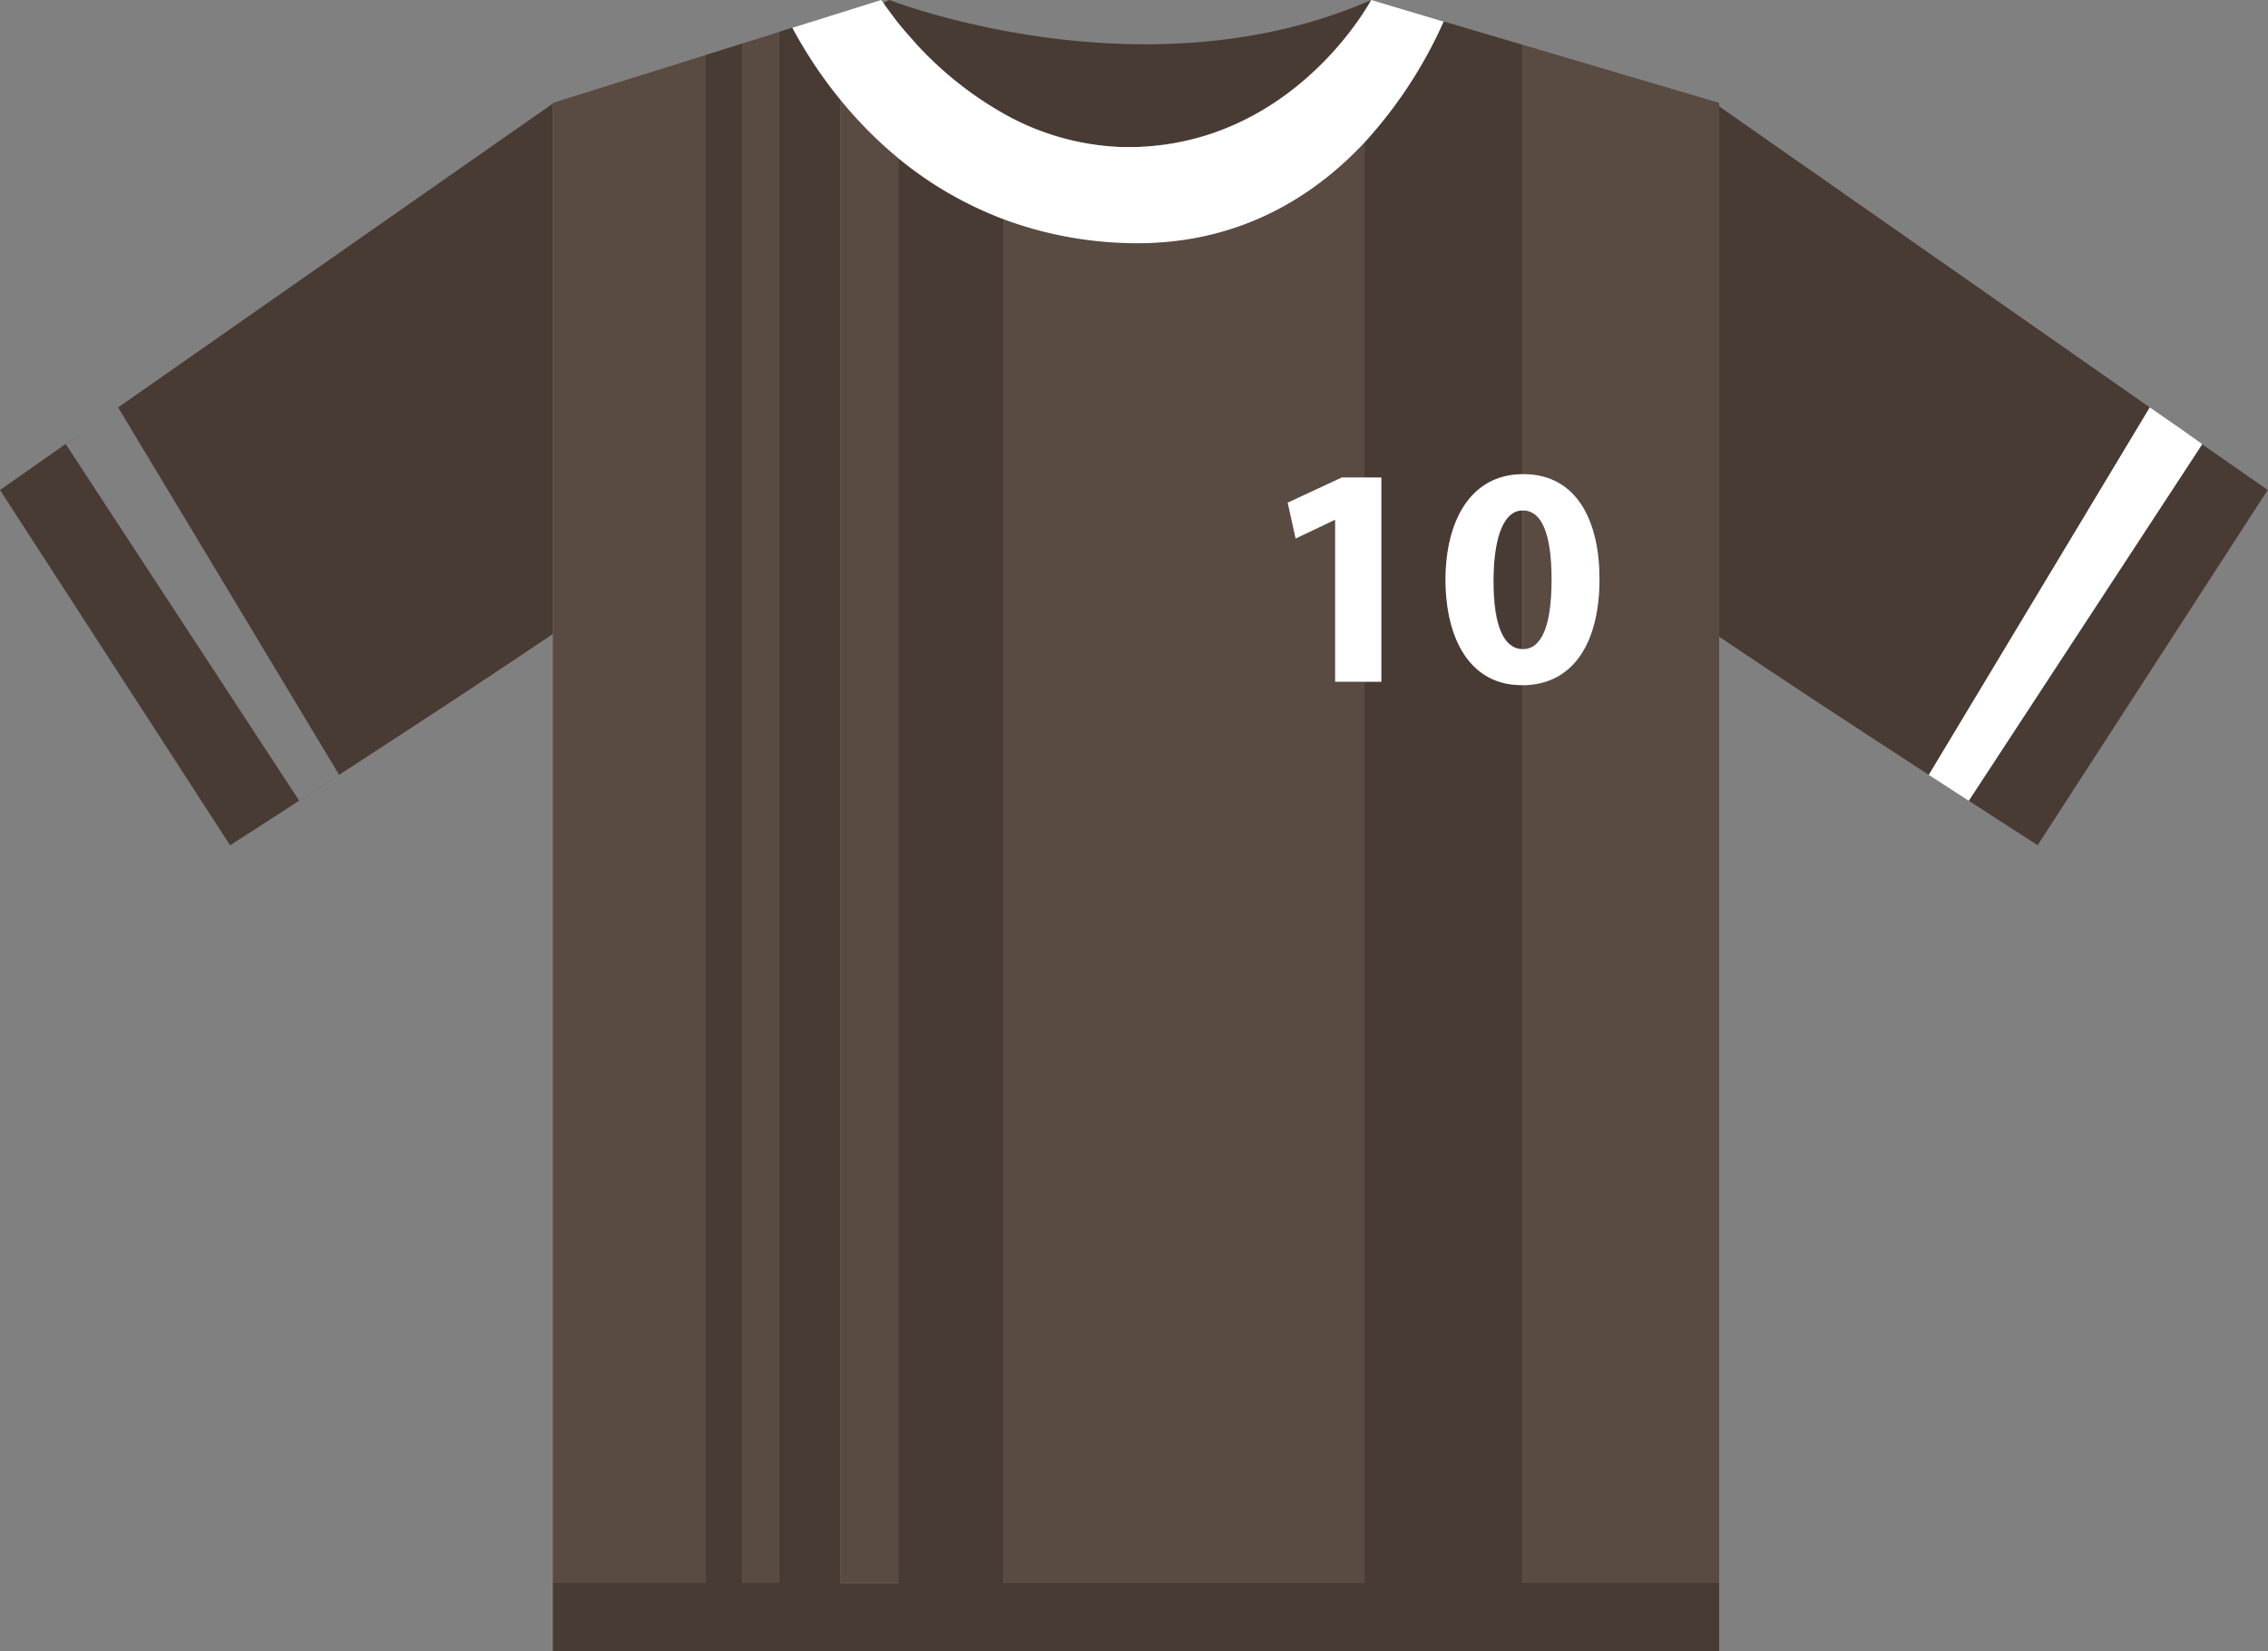<svg viewBox="0 0 315.44 229.69" xmlns="http://www.w3.org/2000/svg"><rect x="0" y="0" width="315.44" height="229.69" fill="#808080" stroke="none"/><path d="m16.43 56.67 30.74 51.11-5.55 3.6-32.48-49.61 2.82-2-11.96 8.39 32 49.41s28.19-18.09 44.89-29.39v-73.78z" fill="#483b34"/><path d="m306.3 61.77-32.48 49.61-5.55-3.6 30.73-51.11-59.9-41.88v73.77c16.76 11.32 44.3 29 44.3 29l32-49.41-12-8.36z" fill="#483b34"/><path d="m124.94 3.26c.32.4.68.84 1.07 1.28l.11.12c.39.46.82.93 1.27 1.43l.05.06a49.57 49.57 0 0 0 12.17 9.68 35.86 35.86 0 0 0 16.34 4.62h2.06a40 40 0 0 0 4-.34c11-1.55 18.78-7.8 23.41-12.93 1.09-1.2 2-2.35 2.75-3.35l.53-.73c.34-.47.62-.89.87-1.27.78-1.14 1.14-1.83 1.14-1.83-31.58 13.86-67 0-67 0a4.53 4.53 0 0 0 -.85.43c.3.44.82 1.19 1.57 2.15.14.22.32.42.51.68z" fill="#483b34"/><g fill="#594a42"><path d="m98.14 7.66-21.25 6.65v.09 73.78 131.97h21.25z"/><path d="m211.84 90.27c2.58 0 4-3.23 4-9.69 0-6.29-1.35-9.61-4-9.61h-.05v19.3z"/><path d="m239.11 14.31-27.36-8.09v59.78h.13c7.61 0 10.58 6.77 10.58 14.55 0 8.74-3.52 14.75-10.71 14.8v124.8h27.36z"/><path d="m103.25 220.15h5.11v-215.7l8.52-2.67 5.68-1.78-24.31 7.62 5-1.57z"/><path d="m156.12 33.74a53.25 53.25 0 0 1 -16.52-3.29v189.7h50.21v-125.33h-4.11v-22.5h-.09l-5.41 2.58-1.1-5 7.52-3.5h3.19v-46.68c-7.33 7.85-18.2 14.67-33.69 14.02z"/><path d="m116.88 13.84v206.31h8.06v-198.15a58.57 58.57 0 0 1 -8.06-8.16z"/><path d="m189.6 1.83c-.25.38-.53.8-.87 1.27.34-.47.62-.89.87-1.27z"/><path d="m127.38 6.09.05.06z"/><path d="m188.2 3.83c-.74 1-1.66 2.15-2.75 3.35 1.09-1.18 2.01-2.35 2.75-3.35z"/><path d="m139.6 15.83a35.86 35.86 0 0 0 16.34 4.62 35.86 35.86 0 0 1 -16.34-4.62z"/><path d="m126 4.54.1.12z"/><path d="m162 20.11c11-1.55 18.78-7.8 23.41-12.93-4.59 5.13-12.33 11.38-23.41 12.93z"/><path d="m124.41 2.58c.16.22.34.45.53.68-.19-.26-.37-.46-.53-.68z"/></g><path d="m211.75 90.27v-19.27c-2.42 0-4.06 3.14-4 9.69s1.48 9.51 4 9.58z" fill="#483b34"/><path d="m211.75 95.29h-.09c-7.33 0-10.57-6.6-10.61-14.64s3.45-14.65 10.7-14.65v-59.78l-21.04-6.22 10.07 3a62.53 62.53 0 0 1 -11 16.74v46.7h2.31v28.4h-2.31v125.31h-50.18v-189.7a51.61 51.61 0 0 1 -14.66-8.45v198.2h-8.06v-206.36a61.86 61.86 0 0 1 -6.67-10l6.67-2.09-8.52 2.67v215.7h-5.11v-214.07l-5 1.57h-.13v212.5h-21.23v9.54h162.22v-9.54h-27.36z" fill="#483b34"/><path d="m110.21 3.87a61.86 61.86 0 0 0 6.67 10 58.57 58.57 0 0 0 8.06 8.13 51.61 51.61 0 0 0 14.66 8.5 53.25 53.25 0 0 0 16.52 3.29c15.49.65 26.36-6.17 33.69-14a62.53 62.53 0 0 0 10.97-16.79l-10.07-3s-.36.69-1.11 1.83c-.25.38-.53.8-.87 1.27l-.53.73c-.74 1-1.66 2.15-2.75 3.35-4.63 5.13-12.37 11.38-23.41 12.93a40 40 0 0 1 -4 .34c-.7 0-1.38 0-2.06 0a35.86 35.86 0 0 1 -16.34-4.62 49.57 49.57 0 0 1 -12.17-9.68l-.05-.06c-.45-.5-.88-1-1.27-1.43l-.1-.12c-.39-.44-.75-.88-1.07-1.28-.19-.23-.37-.46-.53-.68-.75-1-1.27-1.71-1.57-2.15l-.32-.43-5.68 1.78z" fill="#fff"/><path d="m179.1 69.92 1.1 4.98 5.42-2.58h.08v22.5h4.11 2.31v-28.4h-2.31-3.19z" fill="#fff"/><path d="m201.05 80.66c0 8 3.28 14.64 10.61 14.64h.09c7.19-.05 10.71-6.06 10.71-14.8 0-7.78-3-14.55-10.58-14.55h-.13c-7.25.05-10.7 6.55-10.7 14.71zm10.7-9.66h.05c2.66 0 4 3.32 4 9.61 0 6.46-1.39 9.69-4 9.69h-.09c-2.52-.07-4.06-3.17-4-9.61s1.62-9.69 4.04-9.69z" fill="#fff"/><path d="m273.82 111.38 32.48-49.61-2.82-2-4.48-3.1-30.74 51.11z" fill="#fff"/></svg>